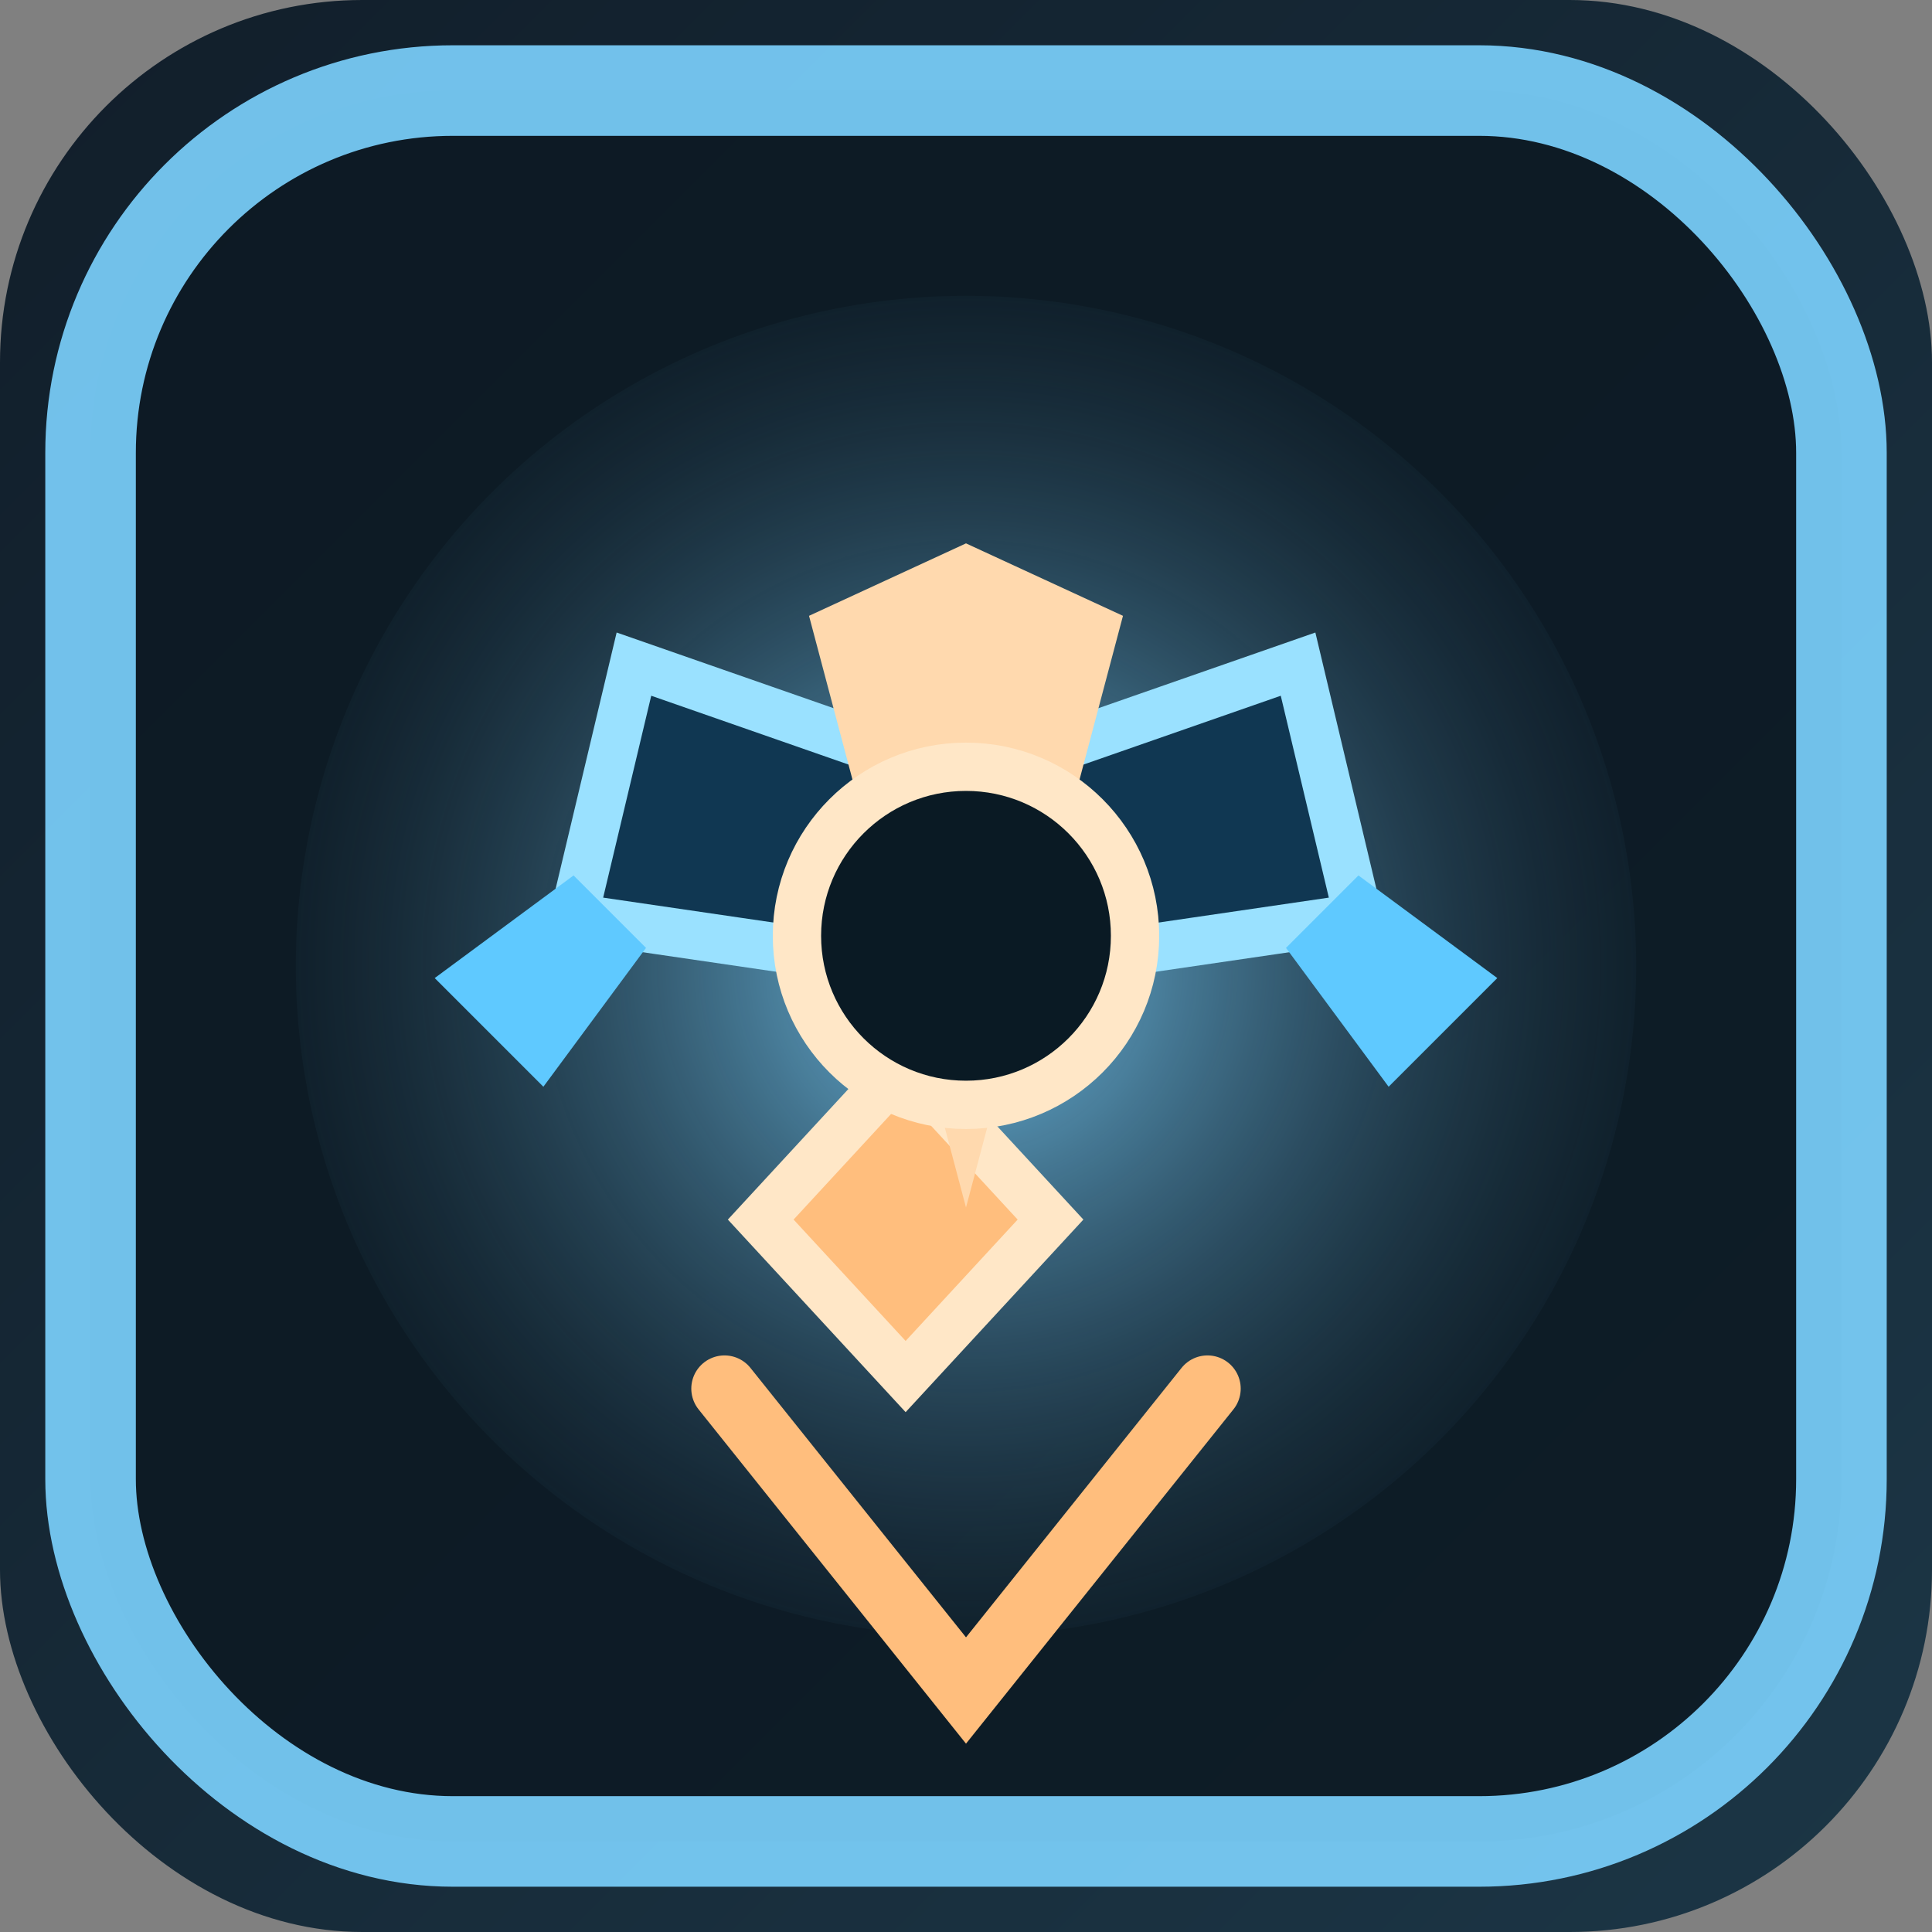 <svg xmlns="http://www.w3.org/2000/svg" viewBox="0 0 32 32" shape-rendering="geometricPrecision">
  <rect x="0" y="0" width="32" height="32" fill="#808080" stroke="none"/>
  <defs>
    <linearGradient id="icon06-bg" x1="0" y1="0" x2="1" y2="1">
      <stop offset="0" stop-color="#111e2a" />
      <stop offset="1" stop-color="#1c3646" />
    </linearGradient>
    <radialGradient id="icon06-glow" cx="50%" cy="50%" r="60%">
      <stop offset="0" stop-color="#7cd3ff" stop-opacity="0.9" />
      <stop offset="1" stop-color="#08111a" stop-opacity="0.15" />
    </radialGradient>
  </defs>
  <rect width="32" height="32" rx="6" fill="url(#icon06-bg)" />
  <rect x="1.5" y="1.5" width="29" height="29" rx="6" fill="#0d1a24" stroke="#7cd3ff" stroke-width="1.5" opacity="0.9" />
  <circle cx="16" cy="16" r="11.1" fill="url(#icon06-glow)" />
  <path d="M10.5 11l4.3 1.5-1.2 3.3-4.1-0.6z" fill="#103752" stroke="#9ae1ff" stroke-width="0.8" />
  <path d="M21.5 11l-4.3 1.5 1.2 3.3 4.1-0.6z" fill="#103752" stroke="#9ae1ff" stroke-width="0.8" />
  <path d="M12.6 20.2l2.4-2.6 2.4 2.6-2.4 2.6z" fill="#ffbe7d" stroke="#ffe7c7" stroke-width="0.8" />
  <path d="M16 9l2.6 1.2L16 20l-2.6-9.8z" fill="#ffd9ae" />
  <circle cx="16" cy="15.5" r="2.8" fill="#0a1a24" stroke="#ffe7c7" stroke-width="0.8" />
  <path d="M12 23l4 5 4-5" fill="none" stroke="#ffbe7d" stroke-width="1.1" stroke-linecap="round" />
  <path d="M9.5 14.5l1.2 1.2L9 18l-1.8-1.8z" fill="#5fc9ff" />
  <path d="M22.5 14.5l-1.2 1.2L23 18l1.8-1.8z" fill="#5fc9ff" />
</svg>
